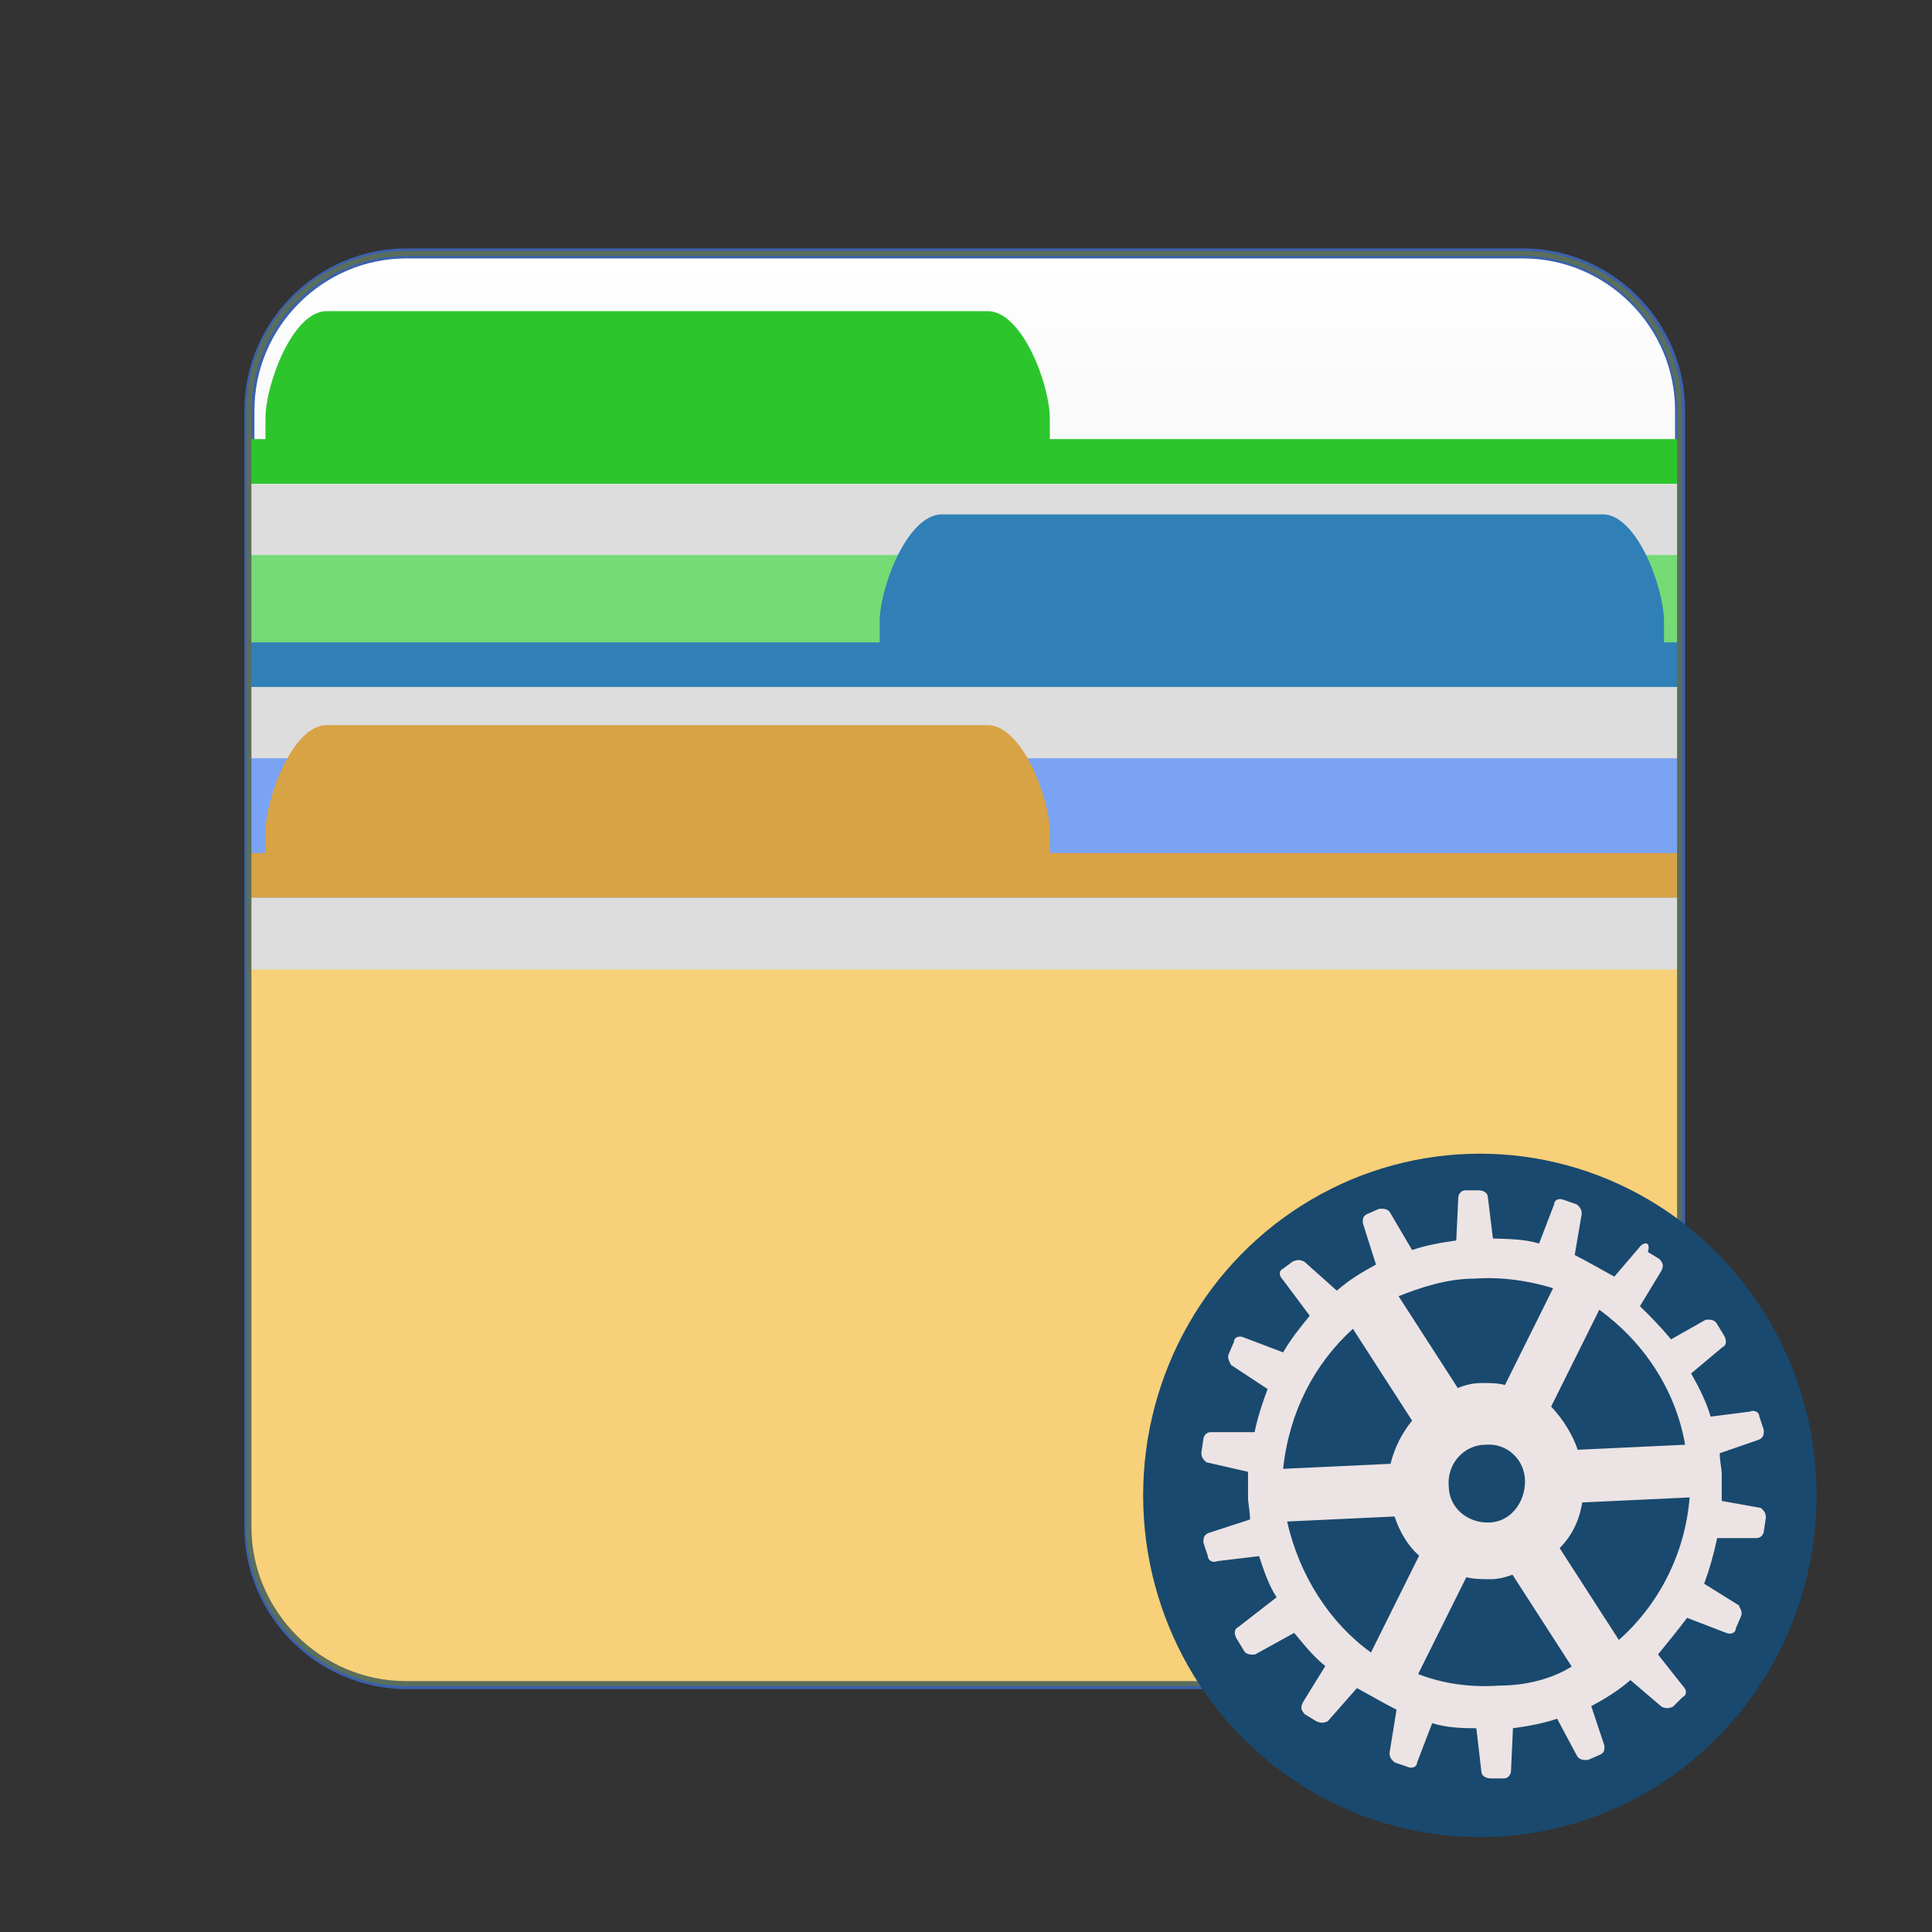 <?xml version="1.0" encoding="utf-8"?>
<!-- Generator: Adobe Illustrator 19.2.1, SVG Export Plug-In . SVG Version: 6.00 Build 0)  -->
<svg version="1.1" id="Layer_1" xmlns="http://www.w3.org/2000/svg" xmlns:xlink="http://www.w3.org/1999/xlink" x="0px" y="0px"
	 viewBox="0 0 385 385" style="enable-background:new 0 0 385 385;" xml:space="preserve">
<rect x="0" y="0" width="385" height="385" fill="#333333" stroke="none"/>
<style type="text/css">
	.st0{fill:url(#square_1_);stroke:#3B61AD;stroke-width:2;stroke-miterlimit:10;}
	.st1{display:none;fill:none;}
	.st2{fill:#2CC62C;}
	.st3{fill:#DDDDDD;}
	.st4{fill:#75DB75;}
	.st5{fill:#3080B7;}
	.st6{fill:#7AA3F4;}
	.st7{fill:#D8A344;}
	.st8{fill:#F7D079;}
	.st9{fill:none;stroke:#5A6E5C;stroke-width:0.997;stroke-miterlimit:10;}
	.st10{fill:#19496E;}
	.st11{fill:#ECE3E4;}
</style>
<g id="admin-accountManager">
	
		<linearGradient id="square_1_" gradientUnits="userSpaceOnUse" x1="192.25" y1="334.5" x2="192.25" y2="49.4" gradientTransform="matrix(1 0 0 -1 0 385)">
		<stop  offset="0" style="stop-color:#FFFFFF"/>
		<stop  offset="1" style="stop-color:#D0D2D3"/>
	</linearGradient>
	<path id="square_12_" class="st0" d="M49.7,304.3V81.8c0-17.2,14.1-31.3,31.3-31.3h222.5c17.2,0,31.3,14.1,31.3,31.3v222.5
		c0,17.2-14.1,31.3-31.3,31.3H81C63.7,335.5,49.7,321.5,49.7,304.3z"/>
	<g>
		<path class="st1" d="M52.9,27.5v-4.1C52.9,16.6,58.4,2,65.1,2h131.7c6.9,0,12.4,14.6,12.4,21.4v4.1h125.6V11.3
			c0-17.2-14.1-31.3-31.3-31.3H81C63.8-20,49.7-5.9,49.7,11.3v16.2H52.9z"/>
		<path class="st2" d="M209.2,83.4c0-6.8-5.5-21.4-12.4-21.4H65.1c-6.8,0-12.2,14.6-12.2,21.4v4.1h-3.2v8.9h285.1v-8.9H209.2V83.4z"
			/>
		<rect x="49.7" y="96.4" class="st3" width="285.1" height="14.3"/>
		<path class="st4" d="M49.7,233.8c0,17.2,14,31.2,31.3,31.3h222.5c17.2,0,31.3-14.1,31.3-31.3V110.6H49.7V233.8z"/>
	</g>
	<g>
		<path class="st1" d="M334.8,68V51.8c0-17.2-14.1-31.3-31.3-31.3H81c-17.2,0-31.3,14.1-31.3,31.3V68h125.6v-4.1
			c0-6.8,5.5-21.4,12.4-21.4h131.7c6.7,0,12.2,14.6,12.2,21.4V68H334.8z"/>
		<path class="st5" d="M175.3,128H49.7v8.9h285.1V128h-3.2v-4.1c0-6.8-5.4-21.4-12.2-21.4H187.7c-6.9,0-12.4,14.6-12.4,21.4V128z"/>
		<rect x="49.7" y="136.9" class="st3" width="285.1" height="14.3"/>
		<path class="st6" d="M334.8,151.1H49.7v123.2c0,17.2,14.1,31.3,31.3,31.3h222.5c17.3-0.1,31.3-14.1,31.3-31.3V151.1z"/>
	</g>
	<g>
		<path class="st7" d="M209.2,165.9c0-6.8-5.5-21.4-12.4-21.4H65.1c-6.8,0-12.2,14.6-12.2,21.4v4.1h-3.2v8.9h285.1V170H209.2V165.9z
			"/>
		<path class="st8" d="M49.7,304.3c0,17.2,14,31.2,31.3,31.3h222.5c17.2,0,31.3-14.1,31.3-31.3V181.1H49.7V304.3z"/>
		<rect x="49.7" y="178.9" class="st3" width="285.1" height="14.3"/>
	</g>
</g>
<path id="square_9_" class="st9" d="M303.4,335.5H80.9c-17.2,0-31.3-14.1-31.3-31.3V81.8c0-17.2,14.1-31.3,31.3-31.3h222.5
	c17.2,0,31.3,14.1,31.3,31.3v222.5C334.7,321.5,320.6,335.5,303.4,335.5z"/>
<g id="Layer_3_1_">
	<g id="Gear_1_">
		<ellipse class="st10" cx="294.9" cy="298" rx="67.1" ry="68.1"/>
		<path class="st11" d="M327,248.2l-5.3,6.2c-2.6-1.4-5.3-3-7.9-4.3l1.4-8.2c0-0.9-0.4-1.4-1-1.9l-2.6-0.9c-0.9-0.4-1.9,0-1.9,0.9
			l-3,7.8c-3-0.9-6.2-0.9-9.2-1l-1-8.2c0-0.9-0.9-1.4-1.9-1.4H292c-0.9,0-1.4,0.9-1.4,1.4l-0.4,8.6c-3,0.4-6.2,1-8.8,1.9l-4.3-7.3
			c-0.4-0.9-1.4-1-2.3-0.9l-2.3,1c-0.9,0.4-1,1-0.9,1.9l2.6,8.2c-2.6,1.4-5.3,3-7.8,5.2l-6.5-5.8c-0.9-0.4-1.4-0.4-2.3,0l-1.9,1.4
			c-0.9,0.4-0.9,1.4,0,2.3l5.3,7.1c-1.9,2.3-3.9,4.8-5.3,7.3l-7.9-3c-0.9-0.4-1.9,0-1.9,0.9l-1,2.3c-0.4,0.9,0,1.4,0.4,2.3l7.3,4.8
			c-1,2.7-1.9,5.3-2.6,8.6l0,0h-8.8c-0.9,0-1.4,0.9-1.4,1.4l-0.4,2.7c0,0.9,0.4,1.4,1,1.9l8.3,1.9c0,1.4,0,3,0,5.2
			c0,1,0.4,2.7,0.4,4.3l0,0l-8.3,2.7c-0.9,0.4-1,1-1,1.9l0.9,2.7c0,0.9,1,1.4,1.9,1l8.3-1c0.9,2.7,1.9,5.8,3.5,8.2l-7.6,5.9
			c-0.9,0.4-0.9,1.4-0.4,2.3l1.4,2.3c0.4,0.9,1.4,1,2.3,0.9l7.8-4.3c1.9,2.3,3.9,4.8,6.2,6.6l-4.5,7.3c-0.4,0.9-0.4,1.4,0.4,2.3
			l2.3,1.4c0.9,0.4,1.4,0.4,2.3,0l5.8-6.6c2.6,1.4,5.3,3,7.9,4.3l-1.4,8.6c0,0.9,0.4,1.4,1,1.9l2.6,0.9c0.9,0.4,1.9,0,1.9-0.9l3-7.8
			c3,0.9,5.8,1,8.8,1l1,8.6c0,0.9,0.9,1.4,1.9,1.4h2.6c0.9,0,1.4-0.9,1.4-1.4l0.4-8.6c3-0.4,6.2-1,8.8-1.9l3.9,7.3
			c0.4,0.9,1.4,1,2.3,0.9l2.3-1c0.9-0.4,1-1,0.9-1.9l-2.6-7.8c2.6-1.4,5.3-3,7.8-5.2l6.2,5.3c0.9,0.4,1.4,0.4,2.3,0l1.9-1.9
			c0.9-0.4,0.9-1.4,0-2.3l-4.9-6.2c1.9-2.3,3.9-4.8,5.8-7.3l7.8,3c0.9,0.4,1.9,0,1.9-0.9l1-2.3c0.4-0.9,0-1.4-0.4-2.3l-6.9-4.3
			c1-2.7,1.9-5.8,2.6-9.1h7.9c0.9,0,1.4-0.9,1.4-1.4l0.4-2.7c0-0.9-0.4-1.4-1-1.9l-7.8-1.4c0-1.4,0-3.5,0-5.2c0-1.4-0.4-2.7-0.4-4.3
			l7.8-2.7c0.9-0.4,1-1,1-1.9l-0.9-2.7c0-0.9-1-1.4-1.9-1l-7.8,1c-0.9-3-2.3-5.8-3.9-8.6l6.2-5.2c0.9-0.4,0.9-1.4,0.4-2.3l-1.4-2.3
			c-0.4-0.9-1.4-1-2.3-0.9l-6.9,3.9c-1.9-2.3-4.3-4.8-6.2-6.6l4.3-7.1c0.4-0.9,0.4-1.4-0.4-2.3l-2.3-1.4
			C328.9,247.5,327.9,247.5,327,248.2z M293.8,254.8c5.3-0.4,10.8,0.4,15.7,1.9l-9.6,19.3c-1.4-0.4-3-0.4-4.5-0.4
			c-1.9,0-3.5,0.4-4.9,1l-11.8-18.3C283,256.6,288.3,254.8,293.8,254.8z M322.6,326.8l-11.8-18.3c2.3-2.3,3.9-5.3,4.5-9.1l21.4-1
			C335.8,309.7,330.5,319.8,322.6,326.8z M269.6,264.8l11.8,18.3c-1.9,2.3-3.5,5.3-4.3,8.6l-21.4,1
			C256.9,281.3,262,271.7,269.6,264.8z M288.7,296.1c-0.4-4.3,3-8.2,7.3-8.2c4.3-0.4,7.9,3,7.9,7.3s-3,8.2-7.3,8.2
			C292.5,303.5,288.7,300.5,288.7,296.1z M256.5,303.2l21.4-1c1,3,2.6,5.8,4.9,7.8l-9.6,19.3C265.1,323.5,258.9,314,256.5,303.2z
			 M298.7,335.9c-5.8,0.4-11.2-0.4-16.1-2.3l9.6-19.3c1.4,0.4,3.5,0.4,4.9,0.4s3-0.4,4.3-0.9l11.8,18.3
			C309.2,334.6,304,335.9,298.7,335.9z M335.8,287.9l-21.4,1c-1-3-3-6.2-5.3-8.6l9.6-19.3C327.5,267.4,333.9,276.9,335.8,287.9z"/>
	</g>
</g>
</svg>
